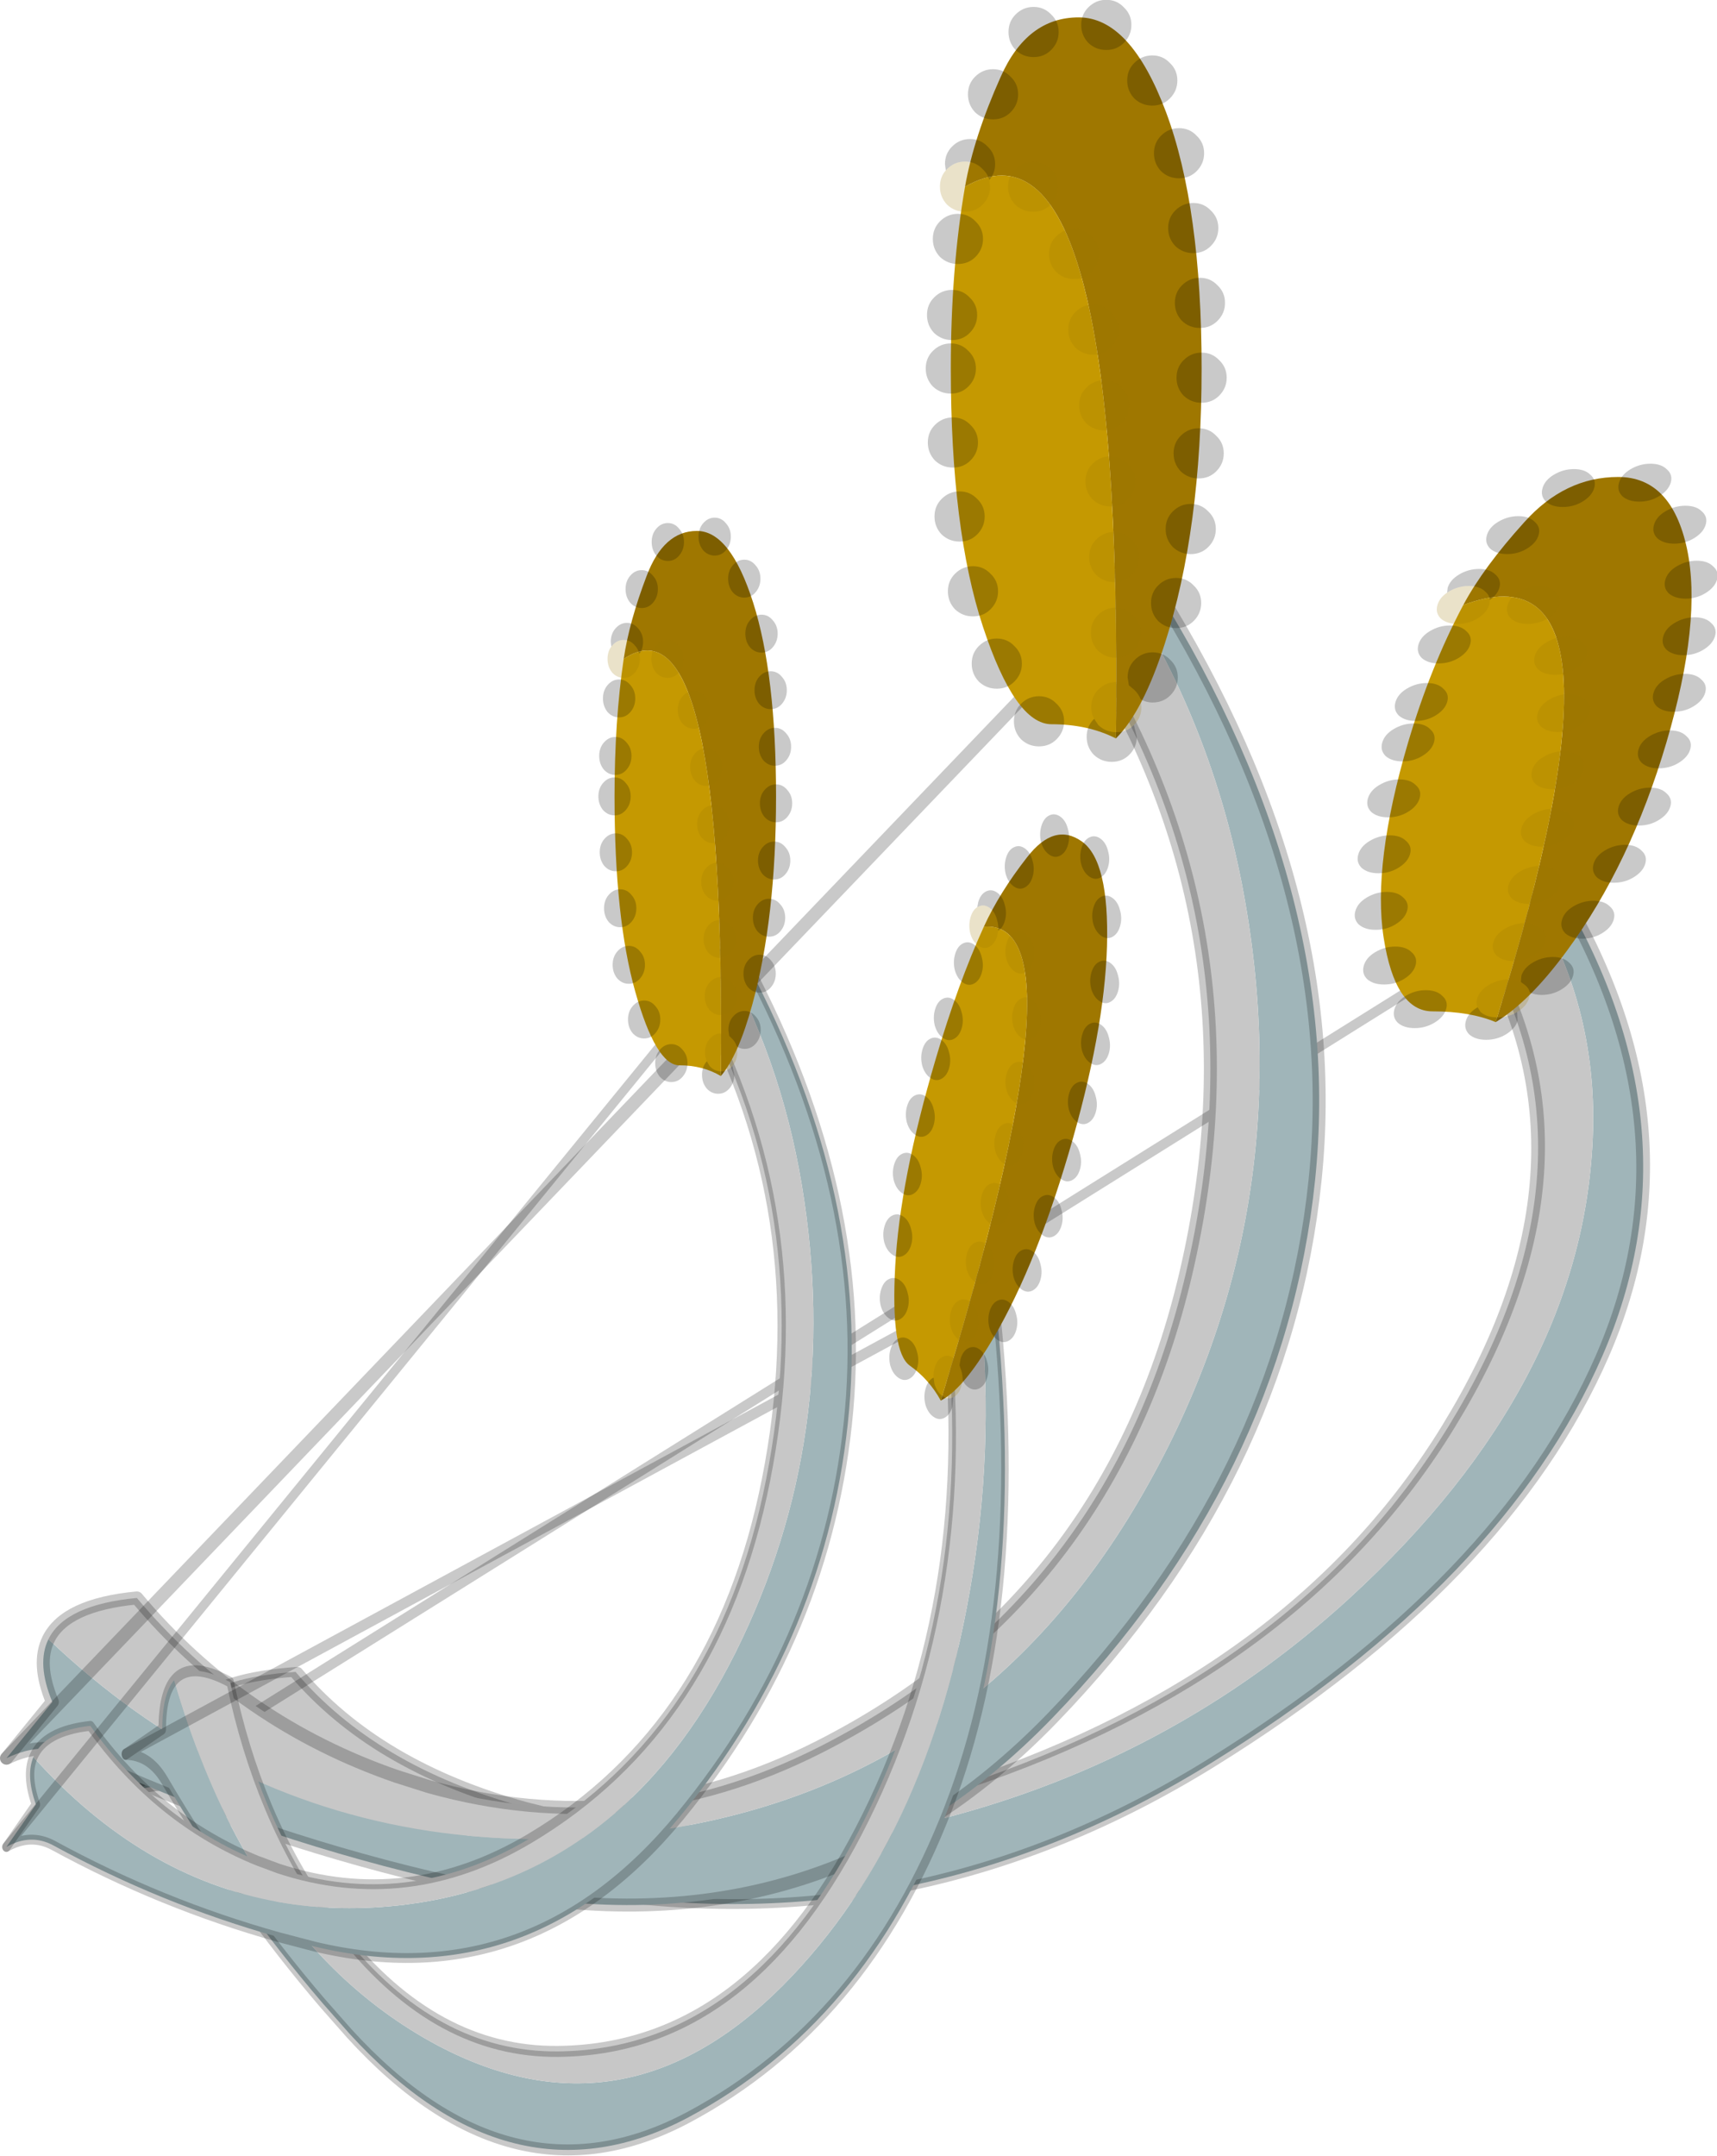 <svg viewBox="0 0 264.13 331.66" xmlns="http://www.w3.org/2000/svg" xmlns:xlink="http://www.w3.org/1999/xlink"><g transform="translate(-115.95 15.799)"><use transform="matrix(1.03 0 -.223 .756 194.55 55.549)" width="203.95" height="294.05" xlink:href="#a"/><use transform="translate(115.95 -15.8)" width="203.95" height="294.05" xlink:href="#a"/><use transform="matrix(.53 .376 -.223 .756 195.02 49.222)" width="203.95" height="294.05" xlink:href="#a"/><use transform="matrix(.644 0 0 .756 116.29 63.849)" width="203.95" height="294.05" xlink:href="#a"/></g><defs><g id="a" transform="translate(101.95 147.85)"><use transform="translate(-101.95 -61.75)" width="203.95" height="207.95" xlink:href="#b"/><use transform="rotate(-90 4.9 -35.558) scale(1.286)" width="91.15" height="36" xlink:href="#c"/></g><g id="b"><path d="M69.3-59.95q1.85-1.45 4.8-.2 31 48 26.25 93.85-4.75 45.8-40.45 82.75-35.75 36.95-87.3 26.4l-8.5-1.9q-28.1-6.7-53.9-18.7-5.4-2.45-11.15.35l7.05-8.65q-2.45-5.9-.6-9.65 25.85 24.55 58.6 29.5 14.6 2.2 30.55.5 51.8-5.7 78.55-51.25Q99 38.95 89.05-12.1q-5.1-26-19.75-47.85" fill="#a0b5b9" fill-rule="evenodd" transform="translate(101.95 61.75)"/><path d="M69.3-59.95Q83.95-38.1 89.05-12.1 99 38.95 73.2 83.05 46.45 128.6-5.35 134.3q-15.95 1.7-30.55-.5-32.75-4.95-58.6-29.5 2.6-5.3 13.6-6.35 16.1 19.2 39.95 27.45l5.05 1.6q30.8 8.6 59.8-6.05 44.9-22.7 56.6-73.05 12-51.55-14.45-94.95 0-10.45 3.25-12.9" fill="#c7c7c7" fill-rule="evenodd" transform="translate(101.95 61.75)"/><path d="M176.05 1.6q-2.95-1.25-4.8.2Q168 4.25 168 14.7q26.45 43.4 14.45 94.95-11.7 50.35-56.6 73.05-29 14.65-59.8 6.05l-5.05-1.6q-23.85-8.25-39.95-27.45-11 1.05-13.6 6.35-1.85 3.75.6 9.65L1 184.35" fill="none" stroke="#000" stroke-linecap="round" stroke-linejoin="round" stroke-opacity=".212" stroke-width="2"/><path d="M1 184.35q5.75-2.8 11.15-.35 25.8 12 53.9 18.7l8.5 1.9q51.55 10.55 87.3-26.4 35.7-36.95 40.45-82.75 4.75-45.85-26.25-93.85z" fill="none" stroke="#000" stroke-linecap="round" stroke-linejoin="round" stroke-opacity=".212" stroke-width="2"/></g><g id="d" fill-rule="evenodd"><path d="M21.75-13.3q5.95 1.05 13.1 4.25Q42-5.9 42 .3T30.65 10.75Q19.25 15 0 15t-32.9-4.4Q-41 8-44.25 4.75q76.8.95 66-18.05" fill="#9f7700" transform="translate(47.05 18)"/><path d="M-44.25 4.75q1.7-3.35 1.7-7.7t11.65-8.2T0-15q11.95 0 21.75 1.7 10.8 19-66 18.05" fill="#c59901" transform="translate(47.05 18)"/><path d="m23.7-15.6.75-.1q1.25 0 2.1.85.9.9.9 2.15t-.9 2.1q-.85.9-2.1.9-1.1 0-1.9-.7.75-.2 1.3-.8.9-.85.9-2.1t-.9-2.15l-.15-.15m-10.35-.7q.9-.85 2.15-.85t2.1.85q.9.9.9 2.15t-.9 2.1q-.85.9-2.1.9t-2.15-.9q-.85-.85-.85-2.1t.85-2.15M2.1-17.15q.9.9.9 2.15t-.9 2.1q-.85.9-2.1.9t-2.15-.9Q-3-13.75-3-15t.85-2.15Q-1.25-18 0-18t2.1.85m1.3 2.3q0-1.25.85-2.15.9-.85 2.15-.85t2.1.85q.9.9.9 2.15t-.9 2.1q-.85.9-2.1.9t-2.15-.9q-.85-.85-.85-2.1m32.4 4.9q0 1.25-.9 2.1-.85.9-2.1.9t-2.15-.9q-.85-.85-.85-2.1t.85-2.15q.9-.85 2.15-.85t2.1.85q.9.9.9 2.15m2.3 2.7q.9-.85 2.15-.85t2.1.85q.9.9.9 2.15t-.9 2.1q-.85.9-2.1.9T38.1-3q-.85-.85-.85-2.1t.85-2.15m6 10.85q0 1.25-.9 2.1-.85.9-2.1.9t-2.15-.9q-.85-.85-.85-2.1t.85-2.15Q39.85.6 41.1.6t2.1.85q.9.9.9 2.15M31.45 9.1q0-1.25.85-2.15.9-.85 2.15-.85t2.1.85q.9.9.9 2.15t-.9 2.1q-.85.9-2.1.9t-2.15-.9q-.85-.85-.85-2.1m-3.6 1.05q.9.9.9 2.15t-.9 2.1q-.85.9-2.1.9t-2.15-.9q-.85-.85-.85-2.1t.85-2.15q.9-.85 2.15-.85t2.1.85M16.8 11q1.25 0 2.1.85.9.9.9 2.15t-.9 2.1q-.85.9-2.1.9t-2.15-.9q-.85-.85-.85-2.1t.85-2.15q.9-.85 2.15-.85M5.7 12.65q.9-.85 2.15-.85t2.1.85q.9.9.9 2.15t-.9 2.1q-.85.9-2.1.9t-2.15-.9q-.85-.85-.85-2.1t.85-2.15M1.9 15q0 1.25-.9 2.1-.85.9-2.1.9t-2.15-.9q-.85-.85-.85-2.1t.85-2.15q.9-.85 2.15-.85t2.1.85q.9.9.9 2.15M-44.35-6.6q.9-.85 2.15-.85t2.1.85q.9.9.9 2.15t-.9 2.1q-.85.9-2.1.9t-2.15-.9q-.85-.85-.85-2.1t.85-2.15m19.8-7.9q.9.9.9 2.15t-.9 2.1q-.85.9-2.1.9t-2.15-.9q-.85-.85-.85-2.1t.85-2.15q.9-.85 2.15-.85t2.1.85m-12.9 2.85q.9-.85 2.15-.85t2.1.85q.9.9.9 2.15t-.9 2.1q-.85.9-2.1.9t-2.15-.9q-.85-.85-.85-2.1t.85-2.15m31.6-3.1q0 1.25-.9 2.1-.85.9-2.1.9t-2.15-.9q-.85-.85-.85-2.1t.85-2.15q.9-.85 2.15-.85t2.1.85q.9.9.9 2.15m-8.85.8q0 1.25-.9 2.1-.85.9-2.1.9t-2.15-.9q-.85-.85-.85-2.1t.85-2.15q.9-.85 2.15-.85t2.1.85q.9.9.9 2.15m-2.4 25.5q.9.9.9 2.15t-.9 2.1q-.85.9-2.1.9t-2.15-.9q-.85-.85-.85-2.1t.85-2.15q.9-.85 2.15-.85t2.1.85m4.8.95q.9-.85 2.15-.85t2.1.85q.9.9.9 2.15t-.9 2.1q-.85.9-2.1.9t-2.15-.9q-.85-.85-.85-2.1t.85-2.15m-13.65-2.7q.9.9.9 2.15t-.9 2.1q-.85.9-2.1.9t-2.15-.9q-.85-.85-.85-2.1t.85-2.15q.9-.85 2.15-.85t2.1.85M-37.9 6.3l.95-.15q1.25 0 2.1.85.9.9.9 2.15t-.9 2.1q-.85.9-2.1.9t-2.15-.9q-.85-.85-.85-2.1 0-.8.4-1.45.65-.25 1.15-.8l.5-.6m-4.75.6-1.4.35q-1.25 0-2.15-.9-.85-.85-.85-2.1t.85-2.15q.9-.85 2.15-.85t2.1.85l.05.05-.75.5q-.85.9-.85 2.15t.85 2.1" fill-opacity=".212" transform="translate(47.05 18)"/><path d="m22.55-10.4-.8.1q-1.25 0-2.15-.9-.85-.85-.85-2.1t.85-2.15q.9-.85 2.15-.85 1.15 0 1.95.7l.15.15q.9.9.9 2.15t-.9 2.1q-.55.6-1.3.8M4.65-.95q1.25 0 2.1.85.9.9.9 2.15t-.9 2.1q-.85.9-2.1.9t-2.15-.9q-.85-.85-.85-2.1T2.5-.1q.9-.85 2.15-.85m6.9-1.45q.9-.85 2.15-.85t2.1.85q.9.9.9 2.15t-.9 2.1q-.85.9-2.1.9t-2.15-.9Q10.7 1 10.7-.25t.85-2.15m8.05-4.9q.9-.85 2.15-.85t2.1.85q.9.9.9 2.15t-.9 2.1q-.85.9-2.1.9t-2.15-.9q-.85-.85-.85-2.1t.85-2.15M-6.55 1.2q.9-.85 2.15-.85t2.1.85q.9.9.9 2.15t-.9 2.1q-.85.9-2.1.9t-2.15-.9q-.85-.85-.85-2.1t.85-2.15m-4.85.75q.9.9.9 2.15t-.9 2.1q-.85.9-2.1.9t-2.15-.9q-.85-.85-.85-2.1t.85-2.15q.9-.85 2.15-.85t2.1.85m-9.05.45q.9.9.9 2.15t-.9 2.1q-.85.9-2.1.9t-2.15-.9q-.85-.85-.85-2.1t.85-2.15q.9-.85 2.15-.85t2.1.85m-8.15 2.35q0 1.25-.9 2.1-.85.9-2.1.9t-2.15-.9q-.85-.85-.85-2.1t.85-2.15q.9-.85 2.15-.85t2.1.85q.9.9.9 2.15m-13.3-2.6q.6-.35 1.4-.35 1.25 0 2.1.85.9.9.9 2.15 0 .85-.4 1.5l-.5.6q-.5.55-1.15.8l-.95.1q-1.25 0-2.15-.9-.85-.85-.85-2.1t.85-2.15l.75-.5" fill="#9f7700" fill-opacity=".212" transform="translate(47.05 18)"/></g><use width="91.15" height="36" xlink:href="#d" id="c"/></defs></svg>
